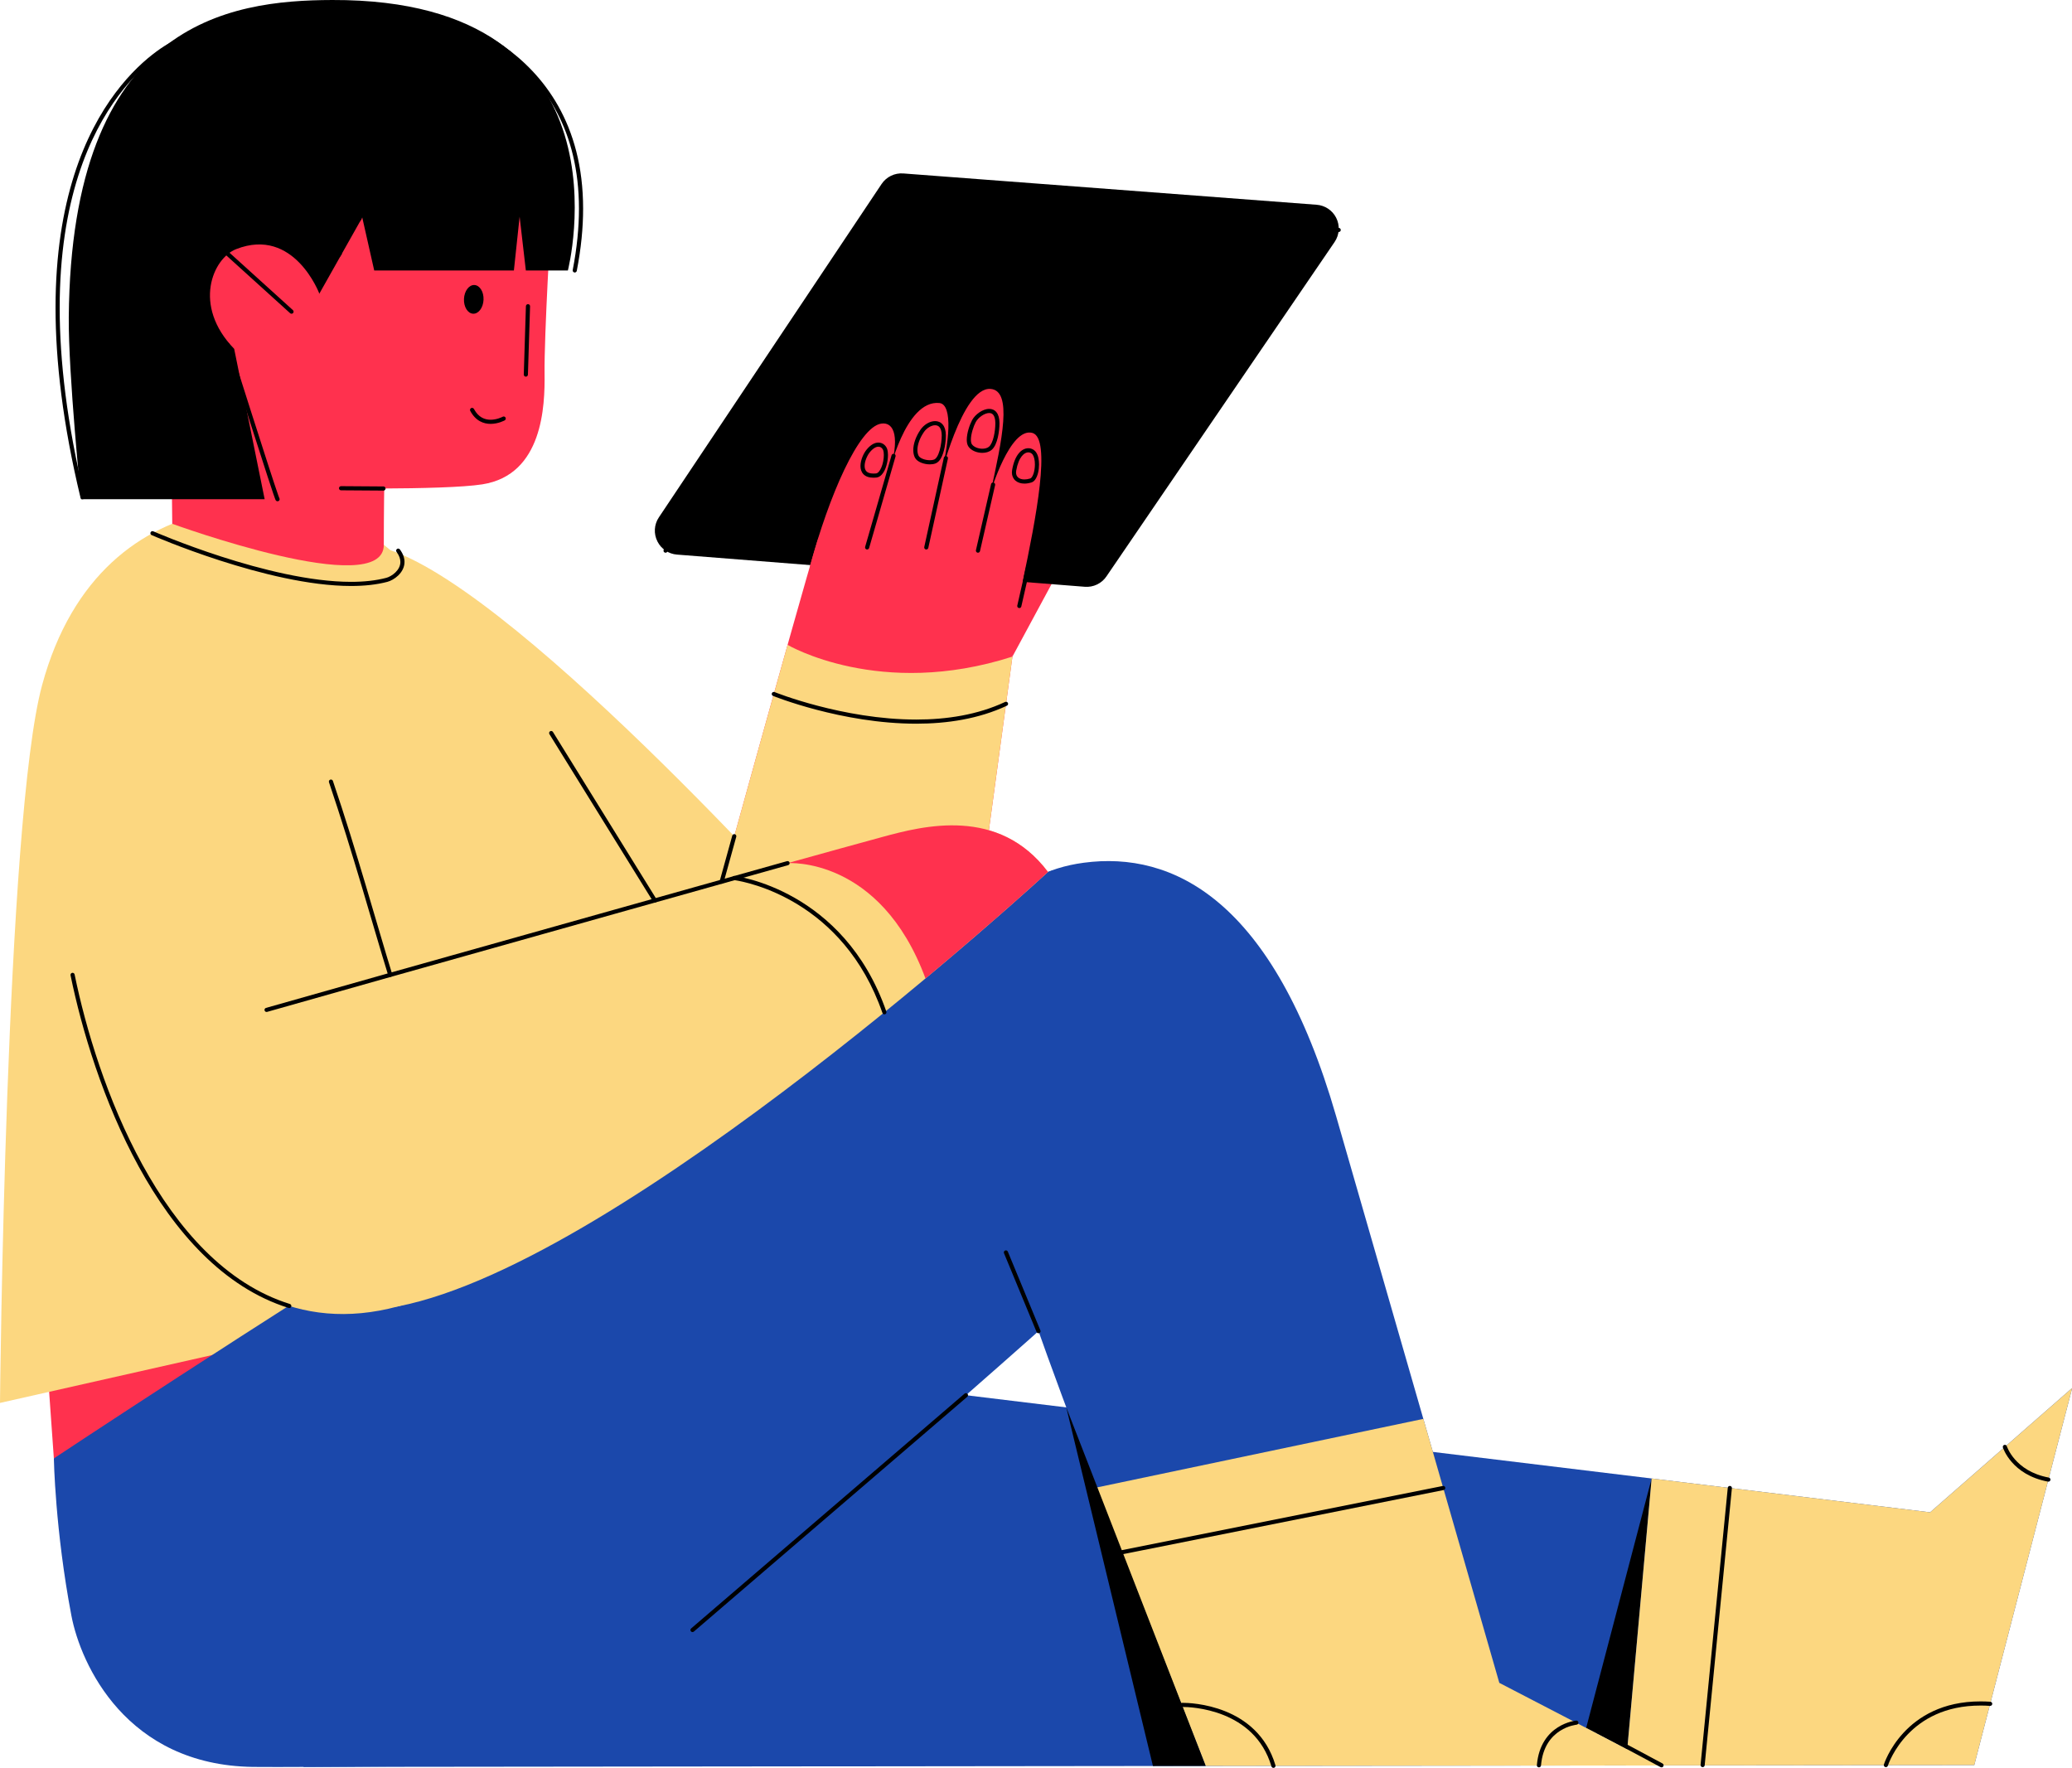 <?xml version="1.0" encoding="UTF-8" standalone="no"?>
<!-- Created with Inkscape (http://www.inkscape.org/) -->

<svg
   xmlns:dc="http://purl.org/dc/elements/1.1/"
   xmlns:cc="http://creativecommons.org/ns#"
   xmlns:rdf="http://www.w3.org/1999/02/22-rdf-syntax-ns#"
   xmlns:svg="http://www.w3.org/2000/svg"
   xmlns="http://www.w3.org/2000/svg"
   xmlns:sodipodi="http://sodipodi.sourceforge.net/DTD/sodipodi-0.dtd"
   xmlns:inkscape="http://www.inkscape.org/namespaces/inkscape"
   version="1.1"
   id="svg15683"
   xml:space="preserve"
   width="391.323"
   height="333.824"
   viewBox="0 0 391.323 333.824"
   sodipodi:docname="digital-services-illustration6.svg"
   inkscape:version="0.92.5 (2060ec1f9f, 2020-04-08)"><defs
     id="defs15687"><clipPath
       clipPathUnits="userSpaceOnUse"
       id="clipPath15699"><path
         d="M 0,0 H 6000 V 3406.25 H 0 Z"
         id="path15697"
         inkscape:connector-curvature="0"
         style="clip-rule:evenodd" /></clipPath><clipPath
       clipPathUnits="userSpaceOnUse"
       id="clipPath15713"><path
         d="M 0,0 H 6000 V 3375 H 0 Z"
         id="path15711"
         inkscape:connector-curvature="0"
         style="clip-rule:evenodd" /></clipPath><clipPath
       clipPathUnits="userSpaceOnUse"
       id="clipPath15725"><path
         d="m 2388.133,1165.744 h 1225 v 1043.75 h -1225 z"
         id="path15723"
         inkscape:connector-curvature="0"
         style="clip-rule:evenodd" /></clipPath><clipPath
       clipPathUnits="userSpaceOnUse"
       id="clipPath15739"><path
         d="m 2567.731,1984.908 h 1044.344 v 224.534 h -1044.344 z"
         id="path15737"
         inkscape:connector-curvature="0"
         style="clip-rule:evenodd" /></clipPath><clipPath
       clipPathUnits="userSpaceOnUse"
       id="clipPath15751"><path
         d="m 3318.582,2038.672 h 46.47 v 170.77 h -46.47 z"
         id="path15749"
         inkscape:connector-curvature="0"
         style="clip-rule:evenodd" /></clipPath><clipPath
       clipPathUnits="userSpaceOnUse"
       id="clipPath15763"><path
         d="m 2959.054,1672.101 h 410.889 v 537.342 h -410.889 z"
         id="path15761"
         inkscape:connector-curvature="0"
         style="clip-rule:evenodd" /></clipPath><clipPath
       clipPathUnits="userSpaceOnUse"
       id="clipPath15775"><path
         d="m 2388.133,1165.744 h 1225 v 1043.75 h -1225 z"
         id="path15773"
         inkscape:connector-curvature="0"
         style="clip-rule:evenodd" /></clipPath><clipPath
       clipPathUnits="userSpaceOnUse"
       id="clipPath15797"><path
         d="m 2418.539,1674.545 h 723.948 v 534.898 h -723.948 z"
         id="path15795"
         inkscape:connector-curvature="0"
         style="clip-rule:evenodd" /></clipPath><clipPath
       clipPathUnits="userSpaceOnUse"
       id="clipPath15809"><path
         d="m 2388.133,1165.744 h 1225 v 1043.75 h -1225 z"
         id="path15807"
         inkscape:connector-curvature="0"
         style="clip-rule:evenodd" /></clipPath><clipPath
       clipPathUnits="userSpaceOnUse"
       id="clipPath15841"><path
         d="m 3347.932,1984.908 h 264.143 v 224.534 h -264.143 z"
         id="path15839"
         inkscape:connector-curvature="0"
         style="clip-rule:evenodd" /></clipPath><clipPath
       clipPathUnits="userSpaceOnUse"
       id="clipPath15853"><path
         d="m 3034.873,2002.015 h 335.071 v 207.428 h -335.071 z"
         id="path15851"
         inkscape:connector-curvature="0"
         style="clip-rule:evenodd" /></clipPath><clipPath
       clipPathUnits="userSpaceOnUse"
       id="clipPath15865"><path
         d="m 2388.133,1165.744 h 1225 v 1043.75 h -1225 z"
         id="path15863"
         inkscape:connector-curvature="0"
         style="clip-rule:evenodd" /></clipPath><clipPath
       clipPathUnits="userSpaceOnUse"
       id="clipPath15877"><path
         d="m 3499.57,2168.194 h 66.036 v 41.249 h -66.036 z"
         id="path15875"
         inkscape:connector-curvature="0"
         style="clip-rule:evenodd" /></clipPath><clipPath
       clipPathUnits="userSpaceOnUse"
       id="clipPath15889"><path
         d="m 2388.133,1165.744 h 1225 v 1043.75 h -1225 z"
         id="path15887"
         inkscape:connector-curvature="0"
         style="clip-rule:evenodd" /></clipPath><clipPath
       clipPathUnits="userSpaceOnUse"
       id="clipPath15901"><path
         d="m 3391.956,2041.116 h 19.566 v 168.327 h -19.566 z"
         id="path15899"
         inkscape:connector-curvature="0"
         style="clip-rule:evenodd" /></clipPath><clipPath
       clipPathUnits="userSpaceOnUse"
       id="clipPath15913"><path
         d="m 3294.125,2180.413 h 26.903 v 29.03 h -26.903 z"
         id="path15911"
         inkscape:connector-curvature="0"
         style="clip-rule:evenodd" /></clipPath><clipPath
       clipPathUnits="userSpaceOnUse"
       id="clipPath15925"><path
         d="m 3083.789,2170.638 h 58.699 v 38.805 h -58.699 z"
         id="path15923"
         inkscape:connector-curvature="0"
         style="clip-rule:evenodd" /></clipPath><clipPath
       clipPathUnits="userSpaceOnUse"
       id="clipPath15937"><path
         d="m 2388.133,1165.744 h 1225 v 1043.75 h -1225 z"
         id="path15935"
         inkscape:connector-curvature="0"
         style="clip-rule:evenodd" /></clipPath><clipPath
       clipPathUnits="userSpaceOnUse"
       id="clipPath15981"><path
         d="m 3017.753,1994.684 h 83.156 v 214.759 h -83.156 z"
         id="path15979"
         inkscape:connector-curvature="0"
         style="clip-rule:evenodd" /></clipPath><clipPath
       clipPathUnits="userSpaceOnUse"
       id="clipPath15993"><path
         d="m 2388.133,1165.744 h 1225 v 1043.75 h -1225 z"
         id="path15991"
         inkscape:connector-curvature="0"
         style="clip-rule:evenodd" /></clipPath><clipPath
       clipPathUnits="userSpaceOnUse"
       id="clipPath16013"><path
         d="m 3330.811,2185.3 h 41.578 v 24.142 h -41.578 z"
         id="path16011"
         inkscape:connector-curvature="0"
         style="clip-rule:evenodd" /></clipPath><clipPath
       clipPathUnits="userSpaceOnUse"
       id="clipPath16025"><path
         d="m 2388.133,1165.744 h 1225 v 1043.75 h -1225 z"
         id="path16023"
         inkscape:connector-curvature="0"
         style="clip-rule:evenodd" /></clipPath></defs><sodipodi:namedview
     pagecolor="#ffffff"
     bordercolor="#666666"
     borderopacity="1"
     objecttolerance="10"
     gridtolerance="10"
     guidetolerance="10"
     inkscape:pageopacity="0"
     inkscape:pageshadow="2"
     inkscape:window-width="1366"
     inkscape:window-height="705"
     id="namedview15685"
     showgrid="false"
     inkscape:zoom="0.21851852"
     inkscape:cx="195.45928"
     inkscape:cy="167.02164"
     inkscape:window-x="-8"
     inkscape:window-y="-8"
     inkscape:window-maximized="1"
     inkscape:current-layer="g15691" /><g
     id="g15691"
     inkscape:groupmode="layer"
     inkscape:label="Panx Services Catalogue (5)"
     transform="matrix(0.32,0,0,0.32,-764.541,-373.197)"><g
       id="g15719"><g
         id="g15721"
         clip-path="url(#clipPath15725)"><g
           id="g15727"
           transform="matrix(2.446,0,0,2.444,2389.19,1166.233)"><path
             d="m 94.176,132.848 c 32.707,11.16 106.645,94.504 106.645,94.504 l -57.754,43.316 c 0,0 -83.492,-149.621 -48.891,-137.82"
             style="fill:#fcd780;fill-opacity:1;fill-rule:nonzero;stroke:none"
             id="path15729"
             inkscape:connector-curvature="0" /><path
             d="m 244.293,158.547 18.055,-33.492 -23.34,-4.184 z"
             style="fill:#ff314e;fill-opacity:1;fill-rule:nonzero;stroke:none"
             id="path15731"
             inkscape:connector-curvature="0" /></g></g></g><g
       id="g15733"><g
         id="g15735"
         clip-path="url(#clipPath15739)"><g
           id="g15741"
           transform="matrix(2.446,0,0,2.444,2389.19,1166.233)"><path
             d="M 218.703,335.148 465.711,365.172 500,335.148 476.375,426.203 73.129,426.652 218.703,335.148"
             style="fill:#1b48ab;fill-opacity:1;fill-rule:nonzero;stroke:none"
             id="path15743"
             inkscape:connector-curvature="0" /></g></g></g><g
       id="g15745"><g
         id="g15747"
         clip-path="url(#clipPath15751)"><g
           id="g15753"
           transform="matrix(2.446,0,0,2.444,2389.19,1166.233)"><path
             d="m 398.523,357.004 -18.164,69.258 11.93,-0.059 6.234,-69.199 z"
             style="fill:#000000;fill-opacity:1;fill-rule:nonzero;stroke:none"
             id="path15755"
             inkscape:connector-curvature="0" /></g></g></g><g
       id="g15757"><g
         id="g15759"
         clip-path="url(#clipPath15763)"><g
           id="g15765"
           transform="matrix(2.446,0,0,2.444,2389.19,1166.233)"><path
             d="m 261.523,208.32 c 21.391,-2.848 45.742,8.777 60.871,61.199 9.875,34.199 39.375,136.832 39.375,136.832 l 38.395,19.938 -109.324,-0.086 c 0,0 -35.223,-87.445 -46.703,-123.707 -13.719,-43.309 -18.953,-89.336 17.387,-94.176"
             style="fill:#1b48ab;fill-opacity:1;fill-rule:nonzero;stroke:none"
             id="path15767"
             inkscape:connector-curvature="0" /></g></g></g><g
       id="g15769"><g
         id="g15771"
         clip-path="url(#clipPath15775)"><g
           id="g15777"
           transform="matrix(2.446,0,0,2.444,2389.19,1166.233)"><path
             d="m 317.703,49.445 -99.754,-7.562 c -2.074,-0.156 -4.07,0.816 -5.227,2.543 l -53.746,80.504 c -1.164,1.738 -1.289,3.969 -0.336,5.828 l 0.023,0.043 c 0.91,1.777 2.68,2.957 4.668,3.113 l 98.426,7.773 c 2.059,0.164 4.047,-0.789 5.211,-2.496 L 322.027,58.434 c 1.188,-1.746 1.328,-4 0.363,-5.875 -0.914,-1.781 -2.691,-2.961 -4.688,-3.113"
             style="fill:#000000;fill-opacity:1;fill-rule:nonzero;stroke:none"
             id="path15779"
             inkscape:connector-curvature="0" /><path
             d="m 251.105,98.312 -0.406,-0.289 c -2.414,3.367 -6.461,5.531 -9.734,5.52 -0.754,0 -1.465,-0.109 -2.109,-0.34 -0.969,-0.344 -1.676,-0.906 -2.156,-1.625 -0.477,-0.719 -0.73,-1.605 -0.73,-2.609 0,-1.559 0.613,-3.391 1.914,-5.191 2.418,-3.371 6.465,-5.535 9.738,-5.523 0.75,0 1.461,0.109 2.105,0.34 0.969,0.344 1.676,0.906 2.156,1.625 0.477,0.719 0.73,1.605 0.73,2.609 0,1.555 -0.613,3.391 -1.914,5.195 l 0.406,0.289 0.406,0.293 c 1.398,-1.941 2.102,-3.961 2.102,-5.777 0,-1.172 -0.297,-2.262 -0.898,-3.164 -0.598,-0.902 -1.5,-1.605 -2.652,-2.012 -0.766,-0.273 -1.59,-0.398 -2.441,-0.398 -3.695,0.012 -7.934,2.324 -10.547,5.938 -1.402,1.941 -2.102,3.961 -2.105,5.777 0,1.172 0.297,2.262 0.898,3.164 0.602,0.902 1.504,1.605 2.656,2.016 0.762,0.27 1.59,0.395 2.441,0.395 3.691,-0.012 7.934,-2.324 10.547,-5.938 L 251.105,98.312"
             style="fill:#000000;fill-opacity:1;fill-rule:nonzero;stroke:none"
             id="path15781"
             inkscape:connector-curvature="0" /><path
             d="m 170.961,224.406 c 0,0 21.145,-76.832 26.18,-93.496 5.023,-16.629 50.359,3.977 50.359,3.977 l -12.84,94.703 -63.699,-5.184"
             style="fill:#ff314e;fill-opacity:1;fill-rule:nonzero;stroke:none"
             id="path15783"
             inkscape:connector-curvature="0" /><path
             d="m 244.293,158.547 c -31.996,10.324 -54.258,-2.832 -54.258,-2.832 -8.027,28.547 -19.074,68.691 -19.074,68.691 l 63.695,5.188 9.637,-71.047"
             style="fill:#fcd780;fill-opacity:1;fill-rule:nonzero;stroke:none"
             id="path15785"
             inkscape:connector-curvature="0" /><path
             d="M 12.996,352.156 8.473,288.387 186.711,296.59 Z"
             style="fill:#ff314e;fill-opacity:1;fill-rule:nonzero;stroke:none"
             id="path15787"
             inkscape:connector-curvature="0" /><path
             d="M 10.172,165.379 C 1.316,197.98 0,338.758 0,338.758 l 186.711,-42.168 c 0,0 -51.574,-127.445 -92.535,-163.742 -16.855,-14.934 -69.566,-20.629 -84.004,32.531"
             style="fill:#fcd780;fill-opacity:1;fill-rule:nonzero;stroke:none"
             id="path15789"
             inkscape:connector-curvature="0" /></g></g></g><g
       id="g15791"><g
         id="g15793"
         clip-path="url(#clipPath15797)"><g
           id="g15799"
           transform="matrix(2.446,0,0,2.444,2389.19,1166.233)"><path
             d="M 252.871,210.543 C 200.82,227.352 12.996,352.156 12.996,352.156 c 0,0 0.293,17.281 4.23,37.953 2.258,11.852 13.289,36.121 43.805,36.539 10.688,0.145 67.27,-0.445 67.27,-0.445 0,0 146.266,-121.738 169.977,-150.285 24.117,-29.039 -3.449,-78.926 -45.406,-65.375"
             style="fill:#1b48ab;fill-opacity:1;fill-rule:nonzero;stroke:none"
             id="path15801"
             inkscape:connector-curvature="0" /></g></g></g><g
       id="g15803"><g
         id="g15805"
         clip-path="url(#clipPath15809)"><g
           id="g15811"
           transform="matrix(2.446,0,0,2.444,2389.19,1166.233)"><path
             d="M 40.926,68.066 41.562,126.48 c 0,0 51.047,18.645 51.047,5.09 0,-14.766 0.41,-30.133 0.41,-30.133 L 40.926,68.066"
             style="fill:#ff314e;fill-opacity:1;fill-rule:nonzero;stroke:none"
             id="path15813"
             inkscape:connector-curvature="0" /><path
             d="m 89.035,7.039 c 15.836,0.73 44.902,11.004 43.938,45.723 0,0 -1.688,28.121 -1.574,37.508 0.094,7.652 -0.379,24.379 -15.012,26.684 -9.465,1.488 -41.027,0.895 -41.027,0.895 L 47.602,73.742 c 0,0 -0.586,-68.648 41.434,-66.703"
             style="fill:#ff314e;fill-opacity:1;fill-rule:nonzero;stroke:none"
             id="path15815"
             inkscape:connector-curvature="0" /><path
             d="M 126.898,73.93 126.383,90.438 c -0.008,0.277 0.211,0.508 0.484,0.516 0.277,0.008 0.508,-0.211 0.516,-0.484 l 0.516,-16.508 c 0.008,-0.277 -0.207,-0.508 -0.484,-0.516 -0.277,-0.008 -0.508,0.207 -0.516,0.484"
             style="fill:#000000;fill-opacity:1;fill-rule:nonzero;stroke:none"
             id="path15817"
             inkscape:connector-curvature="0" /><path
             d="m 111.953,72.184 c -0.082,1.918 0.906,3.512 2.207,3.57 1.305,0.059 2.43,-1.449 2.512,-3.363 0.086,-1.914 -0.902,-3.508 -2.207,-3.566 -1.301,-0.059 -2.426,1.449 -2.512,3.359"
             style="fill:#000000;fill-opacity:1;fill-rule:nonzero;stroke:none"
             id="path15819"
             inkscape:connector-curvature="0" /><path
             d="m 121.297,100.629 -0.012,0.008 c -0.121,0.066 -1.43,0.727 -2.906,0.719 -0.691,0 -1.414,-0.137 -2.105,-0.52 -0.688,-0.387 -1.352,-1.023 -1.922,-2.086 -0.133,-0.242 -0.438,-0.336 -0.68,-0.203 -0.242,0.129 -0.332,0.434 -0.203,0.676 0.645,1.203 1.453,2.004 2.316,2.484 0.867,0.484 1.77,0.648 2.594,0.648 1.879,-0.004 3.359,-0.832 3.402,-0.848 0.238,-0.137 0.328,-0.441 0.195,-0.68 -0.133,-0.242 -0.438,-0.332 -0.68,-0.199"
             style="fill:#000000;fill-opacity:1;fill-rule:nonzero;stroke:none"
             id="path15821"
             inkscape:connector-curvature="0" /><path
             d="m 92.531,117.465 -10.234,-0.07 c -0.277,0 -0.504,0.223 -0.504,0.496 -0.004,0.277 0.219,0.504 0.496,0.504 l 10.238,0.07 c 0.273,0 0.5,-0.223 0.504,-0.496 0,-0.277 -0.223,-0.504 -0.5,-0.504"
             style="fill:#000000;fill-opacity:1;fill-rule:nonzero;stroke:none"
             id="path15823"
             inkscape:connector-curvature="0" /><path
             d="m 11.539,165.633 c -6.066,16.961 1.687,48.77 5.977,69.766 6.645,32.551 29.508,93.281 78.578,80.039 12.383,-3.34 17.266,-17.973 -1.93,-80.039 C 88.406,216.785 79.242,182.008 68.785,160.926 62.191,147.633 29.988,114.062 11.539,165.633"
             style="fill:#fcd780;fill-opacity:1;fill-rule:nonzero;stroke:none"
             id="path15825"
             inkscape:connector-curvature="0" /><path
             d="m 62.344,244.418 c 0,0 112.883,-32.051 150.617,-42.332 9.84,-2.68 27.977,-7.383 39.91,8.457 0,0 -101.914,94.121 -156.777,104.895 -19.293,3.789 -33.75,-71.02 -33.75,-71.02"
             style="fill:#fcd780;fill-opacity:1;fill-rule:nonzero;stroke:none"
             id="path15827"
             inkscape:connector-curvature="0" /><path
             d="M 80.164,0.004 C 55.277,0.078 17.184,5.332 16.594,76.605 16.477,90.211 19.555,120.547 19.555,120.547 H 63.859 L 56.504,84.238 59.73,68.285 77.055,70.906 87.41,52.52 90.297,65.32 h 33.699 l 1.383,-13 1.504,13 h 10.141 c 0,0 16.84,-65.547 -56.859,-65.316"
             style="fill:#000000;fill-opacity:1;fill-rule:nonzero;stroke:none"
             id="path15829"
             inkscape:connector-curvature="0" /><path
             d="m 77.055,70.906 c 0,0 -6.086,-16.227 -20.07,-10.75 -5.605,2.195 -10.633,13.586 -0.48,24.082 L 77.055,70.906"
             style="fill:#ff314e;fill-opacity:1;fill-rule:nonzero;stroke:none"
             id="path15831"
             inkscape:connector-curvature="0" /><path
             d="M 70.68,74.891 55.281,60.938 c -0.203,-0.184 -0.52,-0.168 -0.707,0.035 -0.184,0.203 -0.168,0.52 0.035,0.707 l 15.398,13.953 c 0.203,0.184 0.52,0.172 0.707,-0.035 0.184,-0.203 0.168,-0.52 -0.035,-0.707"
             style="fill:#000000;fill-opacity:1;fill-rule:nonzero;stroke:none"
             id="path15833"
             inkscape:connector-curvature="0" /></g></g></g><g
       id="g15835"><g
         id="g15837"
         clip-path="url(#clipPath15841)"><g
           id="g15843"
           transform="matrix(2.446,0,0,2.444,2389.19,1166.233)"><path
             d="m 398.523,357.004 -6.234,69.297 84.086,-0.098 23.625,-91.055 -34.289,30.023 -67.188,-8.168"
             style="fill:#fcd780;fill-opacity:1;fill-rule:nonzero;stroke:none"
             id="path15845"
             inkscape:connector-curvature="0" /></g></g></g><g
       id="g15847"><g
         id="g15849"
         clip-path="url(#clipPath15853)"><g
           id="g15855"
           transform="matrix(2.446,0,0,2.444,2389.19,1166.233)"><path
             d="m 264.574,359.188 78.867,-16.578 18.328,63.742 38.395,19.938 -109.246,0.121 -26.344,-67.223"
             style="fill:#fcd780;fill-opacity:1;fill-rule:nonzero;stroke:none"
             id="path15857"
             inkscape:connector-curvature="0" /></g></g></g><g
       id="g15859"><g
         id="g15861"
         clip-path="url(#clipPath15865)"><g
           id="g15867"
           transform="matrix(2.446,0,0,2.444,2389.19,1166.233)"><path
             d="m 167.418,393.973 65.98,-56.699 c 0.211,-0.18 0.234,-0.496 0.055,-0.707 -0.18,-0.207 -0.496,-0.234 -0.707,-0.051 l -65.98,56.695 c -0.211,0.184 -0.234,0.496 -0.055,0.707 0.18,0.211 0.496,0.234 0.707,0.055"
             style="fill:#000000;fill-opacity:1;fill-rule:nonzero;stroke:none"
             id="path15869"
             inkscape:connector-curvature="0" /></g></g></g><g
       id="g15871"><g
         id="g15873"
         clip-path="url(#clipPath15877)"><g
           id="g15879"
           transform="matrix(2.446,0,0,2.444,2389.19,1166.233)"><path
             d="m 455.523,426.355 0.008,-0.035 c 0.133,-0.391 1.41,-4.035 4.805,-7.555 3.395,-3.52 8.875,-6.93 17.543,-6.934 0.742,0 1.508,0.023 2.301,0.078 0.273,0.016 0.512,-0.191 0.531,-0.469 0.019,-0.273 -0.188,-0.512 -0.465,-0.531 -0.812,-0.055 -1.602,-0.078 -2.367,-0.078 -9.23,-0.008 -15.098,3.793 -18.602,7.598 -3.508,3.801 -4.695,7.582 -4.711,7.625 -0.082,0.266 0.066,0.547 0.328,0.629 0.266,0.082 0.547,-0.066 0.629,-0.328"
             style="fill:#000000;fill-opacity:1;fill-rule:nonzero;stroke:none"
             id="path15881"
             inkscape:connector-curvature="0" /></g></g></g><g
       id="g15883"><g
         id="g15885"
         clip-path="url(#clipPath15889)"><g
           id="g15891"
           transform="matrix(2.446,0,0,2.444,2389.19,1166.233)"><path
             d="m 483.277,349.52 c 0.016,0.047 0.531,1.688 2.156,3.539 1.617,1.848 4.355,3.895 8.734,4.707 0.273,0.047 0.531,-0.129 0.582,-0.402 0.051,-0.27 -0.129,-0.531 -0.398,-0.582 -4.152,-0.773 -6.668,-2.676 -8.168,-4.383 -0.75,-0.852 -1.238,-1.656 -1.543,-2.246 -0.152,-0.293 -0.254,-0.531 -0.32,-0.691 l -0.07,-0.184 -0.016,-0.047 -0.004,-0.008 c -0.082,-0.266 -0.363,-0.41 -0.625,-0.328 -0.262,0.082 -0.41,0.363 -0.328,0.625"
             style="fill:#000000;fill-opacity:1;fill-rule:nonzero;stroke:none"
             id="path15893"
             inkscape:connector-curvature="0" /></g></g></g><g
       id="g15895"><g
         id="g15897"
         clip-path="url(#clipPath15901)"><g
           id="g15903"
           transform="matrix(2.446,0,0,2.444,2389.19,1166.233)"><path
             d="m 416.895,359.25 -6.566,66.906 c -0.023,0.273 0.176,0.52 0.449,0.547 0.277,0.027 0.523,-0.176 0.547,-0.449 l 6.566,-66.906 c 0.023,-0.277 -0.176,-0.52 -0.449,-0.547 -0.277,-0.027 -0.52,0.172 -0.547,0.449"
             style="fill:#000000;fill-opacity:1;fill-rule:nonzero;stroke:none"
             id="path15905"
             inkscape:connector-curvature="0" /></g></g></g><g
       id="g15907"><g
         id="g15909"
         clip-path="url(#clipPath15913)"><g
           id="g15915"
           transform="matrix(2.446,0,0,2.444,2389.19,1166.233)"><path
             d="m 380.316,415.465 c -0.047,0.008 -2.172,0.191 -4.434,1.633 -2.266,1.434 -4.637,4.184 -5.051,9.121 -0.023,0.273 0.18,0.516 0.453,0.539 0.277,0.023 0.52,-0.18 0.543,-0.457 0.406,-4.645 2.547,-7.043 4.594,-8.359 1.023,-0.656 2.027,-1.027 2.773,-1.234 0.375,-0.102 0.68,-0.164 0.891,-0.199 0.105,-0.019 0.188,-0.031 0.242,-0.039 l 0.059,-0.008 h 0.016 c 0.273,-0.023 0.477,-0.266 0.453,-0.543 -0.023,-0.273 -0.266,-0.477 -0.539,-0.453"
             style="fill:#000000;fill-opacity:1;fill-rule:nonzero;stroke:none"
             id="path15917"
             inkscape:connector-curvature="0" /></g></g></g><g
       id="g15919"><g
         id="g15921"
         clip-path="url(#clipPath15925)"><g
           id="g15927"
           transform="matrix(2.446,0,0,2.444,2389.19,1166.233)"><path
             d="m 285.207,412.176 c 0,0 0.055,-0.004 0.172,-0.004 0.914,0 5.27,0.109 9.879,1.965 4.613,1.863 9.457,5.422 11.531,12.387 0.082,0.266 0.359,0.414 0.625,0.336 0.266,-0.078 0.414,-0.355 0.336,-0.621 -2.172,-7.309 -7.324,-11.105 -12.117,-13.027 -4.801,-1.93 -9.266,-2.035 -10.254,-2.039 -0.125,0 -0.195,0.004 -0.203,0.004 -0.273,0.008 -0.492,0.238 -0.484,0.516 0.008,0.273 0.238,0.492 0.516,0.484"
             style="fill:#000000;fill-opacity:1;fill-rule:nonzero;stroke:none"
             id="path15929"
             inkscape:connector-curvature="0" /></g></g></g><g
       id="g15931"><g
         id="g15933"
         clip-path="url(#clipPath15937)"><g
           id="g15939"
           transform="matrix(2.446,0,0,2.444,2389.19,1166.233)"><path
             d="m 270.801,375.312 77.539,-15.523 c 0.27,-0.055 0.445,-0.32 0.391,-0.59 -0.055,-0.27 -0.316,-0.445 -0.586,-0.391 l -77.543,15.523 c -0.27,0.055 -0.445,0.316 -0.391,0.586 0.055,0.273 0.316,0.449 0.59,0.395"
             style="fill:#000000;fill-opacity:1;fill-rule:nonzero;stroke:none"
             id="path15941"
             inkscape:connector-curvature="0" /><path
             d="M 42.379,9.602 C 42.32,9.625 35.074,12.766 27.84,22.434 c -7.238,9.668 -14.441,25.863 -14.438,51.914 0,12.773 1.727,27.914 6.023,45.828 0.066,0.266 0.336,0.434 0.605,0.367 0.27,-0.062 0.434,-0.332 0.371,-0.602 -4.285,-17.848 -6,-32.91 -6,-45.594 0,-25.871 7.137,-41.82 14.238,-51.316 3.551,-4.746 7.098,-7.879 9.75,-9.824 1.328,-0.973 2.43,-1.648 3.199,-2.078 0.383,-0.215 0.684,-0.371 0.883,-0.469 0.102,-0.051 0.18,-0.086 0.23,-0.109 l 0.07,-0.031 c 0.254,-0.109 0.371,-0.406 0.262,-0.66 -0.109,-0.25 -0.402,-0.367 -0.656,-0.258"
             style="fill:#000000;fill-opacity:1;fill-rule:nonzero;stroke:none"
             id="path15943"
             inkscape:connector-curvature="0" /><path
             d="m 54.469,83.469 c 0,0 2.941,9.305 5.918,18.617 1.484,4.652 2.98,9.309 4.121,12.801 0.57,1.746 1.051,3.199 1.398,4.223 0.176,0.512 0.316,0.914 0.418,1.191 0.055,0.141 0.094,0.25 0.129,0.336 l 0.059,0.121 0.055,0.086 0.086,0.086 c 0.047,0.035 0.129,0.109 0.32,0.117 0.277,0 0.5,-0.223 0.5,-0.5 0,-0.273 -0.223,-0.5 -0.5,-0.5 v 0.492 l 0.316,-0.379 c -0.047,-0.031 -0.125,-0.105 -0.316,-0.113 v 0.492 l 0.316,-0.379 -0.285,0.348 0.383,-0.238 -0.098,-0.109 -0.285,0.348 0.383,-0.238 -0.148,0.094 0.156,-0.078 -0.008,-0.016 -0.148,0.094 0.156,-0.078 c -0.02,-0.031 -0.109,-0.266 -0.227,-0.594 -0.898,-2.52 -3.836,-11.664 -6.547,-20.16 -1.355,-4.25 -2.656,-8.34 -3.617,-11.371 -0.48,-1.516 -0.875,-2.762 -1.152,-3.633 -0.273,-0.871 -0.43,-1.359 -0.43,-1.363 -0.082,-0.262 -0.363,-0.406 -0.625,-0.324 -0.266,0.082 -0.41,0.363 -0.328,0.629"
             style="fill:#000000;fill-opacity:1;fill-rule:nonzero;stroke:none"
             id="path15945"
             inkscape:connector-curvature="0" /><path
             d="M 87.309,52.797 72.867,42.738 72.293,43.559 86.738,53.617"
             style="fill:#000000;fill-opacity:1;fill-rule:nonzero;stroke:none"
             id="path15947"
             inkscape:connector-curvature="0" /><path
             d="M 82.52,61.289 68.184,51.594 67.625,52.426 81.961,62.117"
             style="fill:#000000;fill-opacity:1;fill-rule:nonzero;stroke:none"
             id="path15949"
             inkscape:connector-curvature="0" /><path
             d="m 102.027,3.621 c 0,0 0.137,0.023 0.41,0.078 2.051,0.422 11.398,2.66 20.195,9.504 8.793,6.852 17.059,18.254 17.066,37.199 0,4.496 -0.469,9.418 -1.508,14.809 -0.055,0.27 0.125,0.531 0.395,0.582 0.273,0.055 0.535,-0.125 0.586,-0.395 1.055,-5.445 1.527,-10.43 1.527,-14.996 0.012,-20.535 -9.633,-32.539 -19.254,-39.324 -9.621,-6.793 -19.207,-8.434 -19.25,-8.441 -0.27,-0.047 -0.531,0.133 -0.578,0.406 -0.043,0.273 0.137,0.531 0.41,0.578"
             style="fill:#000000;fill-opacity:1;fill-rule:nonzero;stroke:none"
             id="path15951"
             inkscape:connector-curvature="0" /><path
             d="m 94.027,234.918 -29.844,8.457 c -0.266,0.074 -0.418,0.352 -0.344,0.617 0.074,0.266 0.352,0.422 0.617,0.344 l 29.844,-8.453 c 0.266,-0.078 0.418,-0.355 0.344,-0.617 -0.074,-0.27 -0.352,-0.422 -0.617,-0.348"
             style="fill:#000000;fill-opacity:1;fill-rule:nonzero;stroke:none"
             id="path15953"
             inkscape:connector-curvature="0" /><path
             d="m 195.508,136.453 c 4.531,-16.656 11.664,-33.332 17.125,-34.164 3.141,-0.48 4.719,3.312 1.723,12.582 0,0 4.012,-18.371 12.305,-17.555 3.324,0.328 2.473,9.664 0,18.879 0,0 5.457,-22.812 12.348,-22.285 5.344,0.41 2.797,12.27 0,24.992 0,0 4.676,-15.844 10.09,-14.367 4.625,1.266 0.902,20.594 -2.359,35.969 0,0 -54.645,8.5 -51.23,-4.051"
             style="fill:#ff314e;fill-opacity:1;fill-rule:nonzero;stroke:none"
             id="path15955"
             inkscape:connector-curvature="0" /><path
             d="m 215.125,109.938 -6.375,22.109 c -0.078,0.266 0.074,0.543 0.34,0.621 0.266,0.074 0.543,-0.078 0.621,-0.344 l 6.375,-22.109 c 0.078,-0.266 -0.074,-0.543 -0.34,-0.621 -0.266,-0.074 -0.543,0.078 -0.621,0.344"
             style="fill:#000000;fill-opacity:1;fill-rule:nonzero;stroke:none"
             id="path15957"
             inkscape:connector-curvature="0" /><path
             d="m 227.742,110.508 -4.727,21.57 c -0.062,0.27 0.109,0.539 0.379,0.598 0.27,0.059 0.539,-0.113 0.598,-0.383 l 4.73,-21.57 c 0.059,-0.27 -0.113,-0.535 -0.383,-0.594 -0.27,-0.062 -0.535,0.109 -0.598,0.379"
             style="fill:#000000;fill-opacity:1;fill-rule:nonzero;stroke:none"
             id="path15959"
             inkscape:connector-curvature="0" /><path
             d="m 239.137,116.898 -3.652,15.957 c -0.059,0.266 0.109,0.535 0.375,0.598 0.27,0.062 0.539,-0.105 0.602,-0.375 l 3.652,-15.957 c 0.062,-0.27 -0.105,-0.535 -0.379,-0.598 -0.266,-0.062 -0.535,0.105 -0.598,0.375"
             style="fill:#000000;fill-opacity:1;fill-rule:nonzero;stroke:none"
             id="path15961"
             inkscape:connector-curvature="0" /><path
             d="M 323.055,55.035 221.734,47.352 c -0.188,-0.016 -0.379,-0.023 -0.566,-0.023 -2.488,0 -4.828,1.242 -6.223,3.328 L 160.18,132.688 c -0.156,0.23 -0.094,0.539 0.137,0.695 0.23,0.152 0.539,0.09 0.695,-0.141 l 54.766,-82.031 c 1.207,-1.809 3.234,-2.883 5.391,-2.883 0.16,0 0.324,0.008 0.488,0.02 l 101.32,7.684 c 0.277,0.02 0.516,-0.188 0.539,-0.461 0.019,-0.277 -0.188,-0.516 -0.461,-0.535"
             style="fill:#000000;fill-opacity:1;fill-rule:nonzero;stroke:none"
             id="path15963"
             inkscape:connector-curvature="0" /><path
             d="m 247.668,136.523 -2.207,9.699 c -0.062,0.27 0.105,0.539 0.375,0.598 0.27,0.062 0.539,-0.105 0.598,-0.375 l 2.207,-9.703 c 0.062,-0.266 -0.105,-0.535 -0.375,-0.598 -0.27,-0.059 -0.539,0.109 -0.598,0.379"
             style="fill:#000000;fill-opacity:1;fill-rule:nonzero;stroke:none"
             id="path15965"
             inkscape:connector-curvature="0" /><path
             d="m 211.414,114.816 -0.051,-0.496 c -0.219,0.023 -0.422,0.031 -0.605,0.031 -0.902,-0.004 -1.402,-0.234 -1.695,-0.535 -0.293,-0.305 -0.434,-0.742 -0.438,-1.293 -0.012,-1.133 0.656,-2.621 1.266,-3.34 0.863,-1.039 1.574,-1.32 2.051,-1.316 0.305,0 0.551,0.105 0.758,0.27 0.203,0.164 0.355,0.398 0.422,0.613 0.086,0.27 0.141,0.672 0.137,1.125 0.004,0.93 -0.207,2.082 -0.582,2.973 -0.188,0.445 -0.41,0.824 -0.645,1.078 -0.234,0.254 -0.457,0.375 -0.668,0.395 l 0.051,0.496 0.051,0.5 c 0.523,-0.055 0.961,-0.344 1.301,-0.715 0.516,-0.562 0.871,-1.344 1.117,-2.184 0.246,-0.84 0.375,-1.738 0.375,-2.543 0,-0.523 -0.055,-1.012 -0.184,-1.426 -0.129,-0.406 -0.383,-0.789 -0.742,-1.086 -0.359,-0.297 -0.844,-0.5 -1.391,-0.496 -0.883,0 -1.855,0.508 -2.82,1.68 -0.758,0.926 -1.48,2.492 -1.496,3.977 0,0.715 0.191,1.441 0.719,1.988 0.527,0.547 1.344,0.844 2.414,0.84 0.223,0 0.457,-0.012 0.707,-0.035 l -0.051,-0.5"
             style="fill:#000000;fill-opacity:1;fill-rule:nonzero;stroke:none"
             id="path15967"
             inkscape:connector-curvature="0" /><path
             d="m 222.52,104.047 0.41,0.281 c 0.656,-0.973 1.836,-1.656 2.703,-1.641 0.445,0.004 0.793,0.141 1.078,0.484 0.281,0.348 0.512,0.957 0.516,1.941 v -0.004 0.07 c 0,0.957 -0.152,2.348 -0.484,3.531 -0.164,0.59 -0.375,1.129 -0.617,1.531 -0.242,0.402 -0.508,0.648 -0.738,0.73 -0.262,0.102 -0.625,0.16 -1.016,0.16 -0.57,0 -1.199,-0.117 -1.711,-0.324 -0.516,-0.203 -0.891,-0.504 -1.008,-0.754 -0.188,-0.363 -0.289,-0.836 -0.289,-1.383 -0.004,-1.227 0.52,-2.82 1.566,-4.344 l -0.41,-0.281 -0.414,-0.285 c -1.137,1.664 -1.738,3.41 -1.742,4.91 0,0.672 0.121,1.297 0.398,1.836 0.309,0.59 0.883,0.965 1.523,1.227 0.648,0.258 1.383,0.398 2.086,0.398 0.484,0 0.953,-0.066 1.371,-0.227 0.539,-0.207 0.93,-0.641 1.238,-1.148 0.461,-0.773 0.762,-1.766 0.961,-2.77 0.195,-1.004 0.285,-2.016 0.285,-2.809 v -0.074 c -0.008,-1.125 -0.262,-1.973 -0.742,-2.566 -0.477,-0.59 -1.172,-0.859 -1.852,-0.852 -1.328,0.012 -2.688,0.867 -3.527,2.074 l 0.414,0.285"
             style="fill:#000000;fill-opacity:1;fill-rule:nonzero;stroke:none"
             id="path15969"
             inkscape:connector-curvature="0" /><path
             d="m 235.004,101.68 0.441,0.234 c 0.273,-0.52 0.809,-1.09 1.418,-1.504 0.609,-0.422 1.293,-0.68 1.824,-0.676 0.418,0.008 0.723,0.129 0.984,0.453 0.262,0.328 0.48,0.934 0.492,1.93 v 0.129 c 0,0.828 -0.109,2.043 -0.371,3.152 -0.25,1.109 -0.695,2.105 -1.172,2.477 -0.363,0.305 -0.953,0.48 -1.594,0.48 -0.5,0 -1.023,-0.105 -1.473,-0.293 -0.449,-0.191 -0.82,-0.461 -1.035,-0.77 -0.148,-0.195 -0.25,-0.594 -0.25,-1.105 -0.008,-1.328 0.637,-3.285 1.176,-4.273 l -0.441,-0.234 -0.441,-0.238 c -0.609,1.152 -1.281,3.133 -1.293,4.746 0.004,0.621 0.098,1.211 0.434,1.688 0.363,0.504 0.883,0.863 1.465,1.109 0.578,0.242 1.223,0.367 1.859,0.367 0.809,0 1.617,-0.203 2.23,-0.703 0.797,-0.676 1.219,-1.82 1.508,-3.02 0.285,-1.207 0.398,-2.473 0.398,-3.383 v -0.145 c -0.016,-1.125 -0.254,-1.953 -0.707,-2.531 -0.449,-0.586 -1.121,-0.844 -1.77,-0.836 -0.832,0.004 -1.66,0.355 -2.391,0.852 -0.727,0.5 -1.355,1.152 -1.734,1.855 l 0.441,0.238"
             style="fill:#000000;fill-opacity:1;fill-rule:nonzero;stroke:none"
             id="path15971"
             inkscape:connector-curvature="0" /><path
             d="M 249.59,109.5 250,109.215 c -0.418,-0.602 -1.109,-0.984 -1.875,-0.98 -0.801,-0.004 -1.645,0.41 -2.332,1.262 -0.695,0.855 -1.258,2.145 -1.578,3.98 -0.035,0.207 -0.055,0.41 -0.055,0.609 -0.004,0.789 0.309,1.5 0.859,1.973 0.551,0.477 1.305,0.715 2.16,0.715 0.527,0 1.094,-0.09 1.695,-0.273 0.367,-0.113 0.652,-0.363 0.875,-0.656 0.656,-0.891 0.953,-2.312 0.961,-3.703 -0.008,-1.098 -0.188,-2.16 -0.711,-2.926 l -0.82,0.57 c 0.332,0.461 0.539,1.387 0.531,2.355 0,0.82 -0.133,1.676 -0.363,2.32 -0.117,0.324 -0.254,0.594 -0.395,0.777 -0.141,0.188 -0.273,0.277 -0.371,0.305 -0.52,0.16 -0.988,0.23 -1.402,0.23 -0.672,0 -1.18,-0.188 -1.504,-0.473 -0.324,-0.285 -0.512,-0.668 -0.516,-1.215 0,-0.137 0.016,-0.281 0.039,-0.438 0.301,-1.719 0.82,-2.848 1.367,-3.52 0.551,-0.672 1.105,-0.895 1.559,-0.895 0.434,0 0.809,0.207 1.055,0.551 L 249.59,109.5"
             style="fill:#000000;fill-opacity:1;fill-rule:nonzero;stroke:none"
             id="path15973"
             inkscape:connector-curvature="0" /></g></g></g><g
       id="g15975"><g
         id="g15977"
         clip-path="url(#clipPath15981)"><g
           id="g15983"
           transform="matrix(2.446,0,0,2.444,2389.19,1166.233)"><path
             d="m 290.918,426.41 -33.637,-86.574 20.91,86.59 12.727,-0.016 z"
             style="fill:#000000;fill-opacity:1;fill-rule:nonzero;stroke:none"
             id="path15985"
             inkscape:connector-curvature="0" /></g></g></g><g
       id="g15987"><g
         id="g15989"
         clip-path="url(#clipPath15993)"><g
           id="g15995"
           transform="matrix(2.446,0,0,2.444,2389.19,1166.233)"><path
             d="m 251.039,321.25 -7.859,-19.023 c -0.105,-0.254 -0.398,-0.375 -0.652,-0.27 -0.258,0.105 -0.379,0.398 -0.273,0.652 l 7.863,19.023 c 0.105,0.254 0.398,0.375 0.652,0.27 0.254,-0.105 0.375,-0.398 0.27,-0.652"
             style="fill:#000000;fill-opacity:1;fill-rule:nonzero;stroke:none"
             id="path15997"
             inkscape:connector-curvature="0" /><path
             d="m 36.586,129.211 c 0.008,0.004 7.004,3.07 16.512,6.141 9.508,3.066 21.516,6.145 31.609,6.145 3.152,0 6.121,-0.301 8.777,-1.004 0.777,-0.211 1.762,-0.73 2.598,-1.531 0.832,-0.801 1.52,-1.91 1.523,-3.27 0,-0.945 -0.34,-1.969 -1.121,-3.023 -0.164,-0.223 -0.477,-0.27 -0.699,-0.105 -0.223,0.164 -0.27,0.477 -0.105,0.699 0.68,0.922 0.922,1.727 0.926,2.43 0,1.004 -0.512,1.867 -1.215,2.547 -0.699,0.676 -1.59,1.137 -2.164,1.285 -2.543,0.676 -5.43,0.973 -8.52,0.973 -9.895,0.004 -21.848,-3.043 -31.301,-6.098 -4.73,-1.527 -8.836,-3.055 -11.762,-4.199 -1.461,-0.57 -2.625,-1.051 -3.426,-1.383 -0.801,-0.332 -1.23,-0.523 -1.23,-0.523 -0.254,-0.109 -0.551,0.004 -0.66,0.258 -0.109,0.254 0.004,0.547 0.258,0.66"
             style="fill:#000000;fill-opacity:1;fill-rule:nonzero;stroke:none"
             id="path15999"
             inkscape:connector-curvature="0" /><path
             d="m 212.961,202.086 c -5.996,1.637 -13.891,3.816 -22.926,6.336 0.004,0 22.316,-1.727 33.277,27.848 17.742,-14.816 29.559,-25.727 29.559,-25.727 -11.934,-15.84 -30.07,-11.137 -39.91,-8.457"
             style="fill:#ff314e;fill-opacity:1;fill-rule:nonzero;stroke:none"
             id="path16001"
             inkscape:connector-curvature="0" /><path
             d="m 79.379,188.887 c 5.754,16.988 10.695,34.984 14.305,46.66 0.082,0.262 0.355,0.406 0.617,0.336 8.18,-2.316 32.145,-9.062 54.07,-15.227 21.922,-6.168 41.801,-11.754 41.801,-11.754 0.266,-0.074 0.418,-0.352 0.344,-0.617 -0.074,-0.266 -0.352,-0.418 -0.617,-0.344 0,0 -79.508,22.348 -95.871,26.977 l 0.137,0.48 0.477,-0.145 c -3.602,-11.652 -8.547,-29.664 -14.316,-46.688 -0.09,-0.262 -0.371,-0.402 -0.633,-0.312 -0.262,0.086 -0.402,0.371 -0.312,0.633"
             style="fill:#000000;fill-opacity:1;fill-rule:nonzero;stroke:none"
             id="path16003"
             inkscape:connector-curvature="0" /><path
             d="M 69.949,314.871 C 54.516,310.059 42.84,296.703 34.375,281.25 25.906,265.805 20.656,248.293 18.004,235.301 c -0.055,-0.27 -0.32,-0.445 -0.59,-0.391 -0.27,0.055 -0.445,0.32 -0.391,0.59 2.672,13.07 7.938,30.656 16.473,46.23 8.535,15.566 20.344,29.152 36.152,34.098 0.266,0.082 0.547,-0.066 0.629,-0.328 0.082,-0.266 -0.066,-0.547 -0.328,-0.629"
             style="fill:#000000;fill-opacity:1;fill-rule:nonzero;stroke:none"
             id="path16005"
             inkscape:connector-curvature="0" /></g></g></g><g
       id="g16007"><g
         id="g16009"
         clip-path="url(#clipPath16013)"><g
           id="g16015"
           transform="matrix(2.446,0,0,2.444,2389.19,1166.233)"><path
             d="m 401.148,425.82 -15.262,-8.184 c -0.246,-0.133 -0.547,-0.039 -0.68,0.203 -0.129,0.242 -0.039,0.547 0.203,0.676 l 15.266,8.184 c 0.242,0.133 0.547,0.039 0.676,-0.203 0.133,-0.246 0.039,-0.547 -0.203,-0.676"
             style="fill:#000000;fill-opacity:1;fill-rule:nonzero;stroke:none"
             id="path16017"
             inkscape:connector-curvature="0" /></g></g></g><g
       id="g16019"><g
         id="g16021"
         clip-path="url(#clipPath16025)"><g
           id="g16027"
           transform="matrix(2.446,0,0,2.444,2389.19,1166.233)"><path
             d="m 158.43,217.164 -25.008,-40.418 c -0.148,-0.234 -0.453,-0.309 -0.691,-0.164 -0.234,0.148 -0.305,0.453 -0.16,0.691 l 25.008,40.418 c 0.148,0.234 0.453,0.305 0.691,0.16 0.234,-0.145 0.305,-0.453 0.16,-0.688"
             style="fill:#000000;fill-opacity:1;fill-rule:nonzero;stroke:none"
             id="path16029"
             inkscape:connector-curvature="0" /><path
             d="m 176.688,201.781 -3.035,10.977 c -0.074,0.266 0.082,0.543 0.352,0.613 0.266,0.074 0.539,-0.082 0.613,-0.348 l 3.035,-10.973 c 0.07,-0.27 -0.086,-0.543 -0.352,-0.617 -0.266,-0.074 -0.539,0.082 -0.613,0.348"
             style="fill:#000000;fill-opacity:1;fill-rule:nonzero;stroke:none"
             id="path16031"
             inkscape:connector-curvature="0" /><path
             d="m 186.523,168.039 c 0.031,0.012 16.57,6.707 34.562,6.711 7.391,-0.004 15.031,-1.133 21.871,-4.348 0.25,-0.117 0.359,-0.414 0.242,-0.664 -0.121,-0.25 -0.418,-0.355 -0.668,-0.242 -6.66,3.133 -14.156,4.254 -21.445,4.254 -8.875,0 -17.43,-1.66 -23.762,-3.32 -3.168,-0.828 -5.777,-1.66 -7.594,-2.281 -0.91,-0.312 -1.617,-0.57 -2.102,-0.754 -0.48,-0.18 -0.73,-0.281 -0.73,-0.281 -0.258,-0.102 -0.547,0.023 -0.652,0.277 -0.102,0.258 0.019,0.547 0.277,0.652"
             style="fill:#000000;fill-opacity:1;fill-rule:nonzero;stroke:none"
             id="path16033"
             inkscape:connector-curvature="0" /><path
             d="m 177.109,212.512 c 0,0 0.09,0.008 0.277,0.039 1.406,0.215 7.941,1.418 15.289,5.969 7.348,4.555 15.516,12.438 20.25,26.078 0.09,0.262 0.375,0.398 0.637,0.309 0.258,-0.09 0.398,-0.375 0.309,-0.633 -5.133,-14.797 -14.293,-23.008 -22.156,-27.488 -7.871,-4.484 -14.445,-5.262 -14.488,-5.27 -0.273,-0.031 -0.523,0.164 -0.555,0.438 -0.031,0.277 0.164,0.523 0.438,0.559"
             style="fill:#000000;fill-opacity:1;fill-rule:nonzero;stroke:none"
             id="path16035"
             inkscape:connector-curvature="0" /></g></g></g></g></svg>